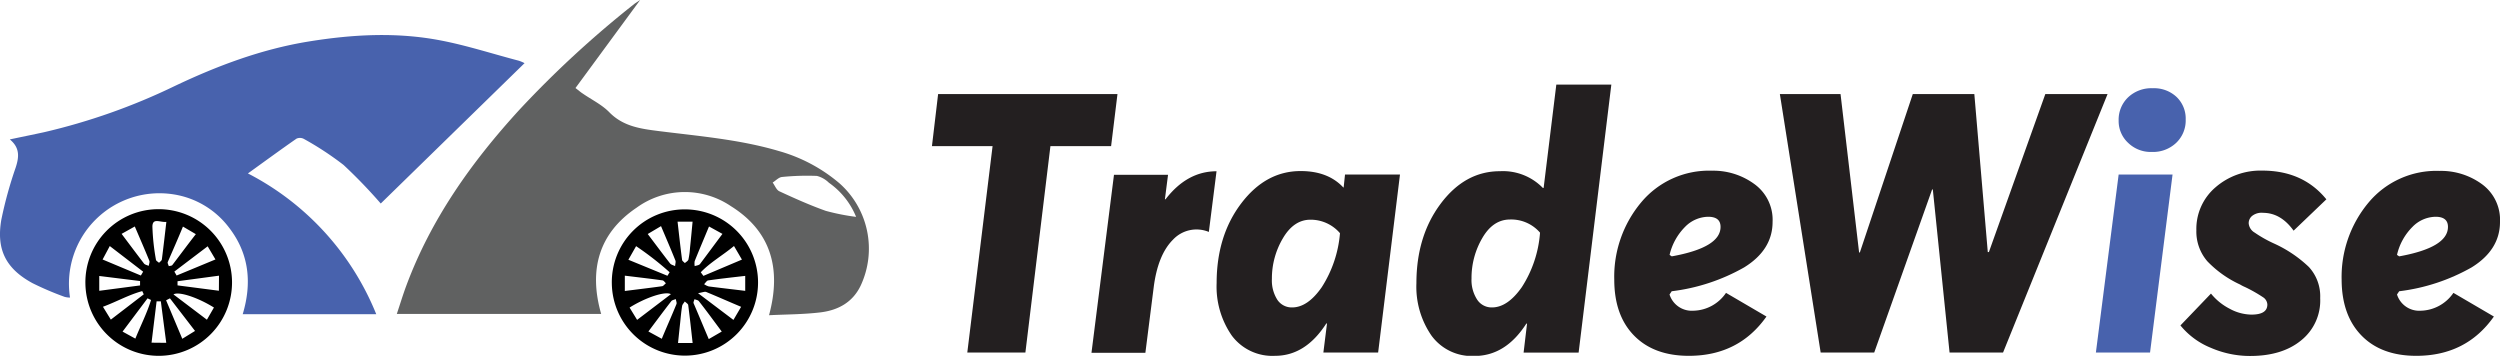 <svg xmlns="http://www.w3.org/2000/svg" viewBox="0 0 494.42 70.37"><defs><style>.cls-1{fill:#4862ad;}.cls-2{fill:#606161;}.cls-3{fill:#231f20;}</style></defs><title>logo</title><g id="Layer_2" data-name="Layer 2"><g id="Layer_1-2" data-name="Layer 1"><path class="cls-1" d="M74.41,62.14H48C49.84,56,49.3,50.23,45.33,45.06a17,17,0,0,0-11-6.62A17.89,17.89,0,0,0,13.85,58.85a4,4,0,0,1-1.07-.14A60.5,60.5,0,0,1,6.43,56C1.16,53.13-.77,49.37.27,43.41A81,81,0,0,1,3.1,33.14c.65-2,.91-3.87-1.16-5.57,2.42-.51,4.59-.95,6.76-1.42A123.1,123.1,0,0,0,34.58,17c8.43-4,17.09-7.25,26.33-8.77C69.66,6.8,78.44,6.31,87.17,8c5.2,1,10.28,2.66,15.41,4a7.07,7.07,0,0,1,1.16.49L75.3,40.25a101.12,101.12,0,0,0-7.36-7.63,61.08,61.08,0,0,0-7.83-5.14,1.66,1.66,0,0,0-1.47-.06c-3.15,2.19-6.25,4.46-9.61,6.88A54.07,54.07,0,0,1,74.41,62.14Z"/><path class="cls-2" d="M126.6,0,113.81,17.41c.67.51,1,.81,1.42,1.08,1.76,1.22,3.78,2.19,5.25,3.69,2.77,2.84,6.23,3.29,9.86,3.75,7.95,1,16,1.66,23.69,3.94a31.74,31.74,0,0,1,12,6.39,17.26,17.26,0,0,1,4.21,20.17c-1.59,3.38-4.51,4.93-8,5.35-3.31.4-6.68.39-10.15.56,2.48-9.12.44-16.59-7.54-21.57a16.26,16.26,0,0,0-18.66.31c-7.55,5.09-9.47,12.39-7,21H78.48c.64-1.92,1.19-3.73,1.84-5.49,4.91-13.26,12.93-24.53,22.39-34.87a203.34,203.34,0,0,1,22.81-21C125.86.49,126.23.26,126.6,0Zm42.71,42.89a15.23,15.23,0,0,0-5.38-6.75,5.21,5.21,0,0,0-2.37-1.35,49.68,49.68,0,0,0-6.9.21c-.65.06-1.24.72-1.85,1.1.43.59.74,1.46,1.32,1.73,3,1.39,6.06,2.76,9.18,3.87A43.33,43.33,0,0,0,169.31,42.89Z"/><path d="M31.38,41.37A14.5,14.5,0,1,1,16.89,56.12,14.45,14.45,0,0,1,31.38,41.37Zm1.52,2.51c-1.22.15-2.73-.89-2.76.93a44,44,0,0,0,.7,6.54c0,.23.4.42.61.63.19-.22.53-.43.56-.67C32.32,48.93,32.59,46.54,32.9,43.88Zm3.28.93c-1,2.44-2,4.69-3,7-.09.21.12.55.2.83.24-.07.58-.06.7-.22,1.53-2,3-4,4.65-6.11ZM21.71,48.66l-1.42,2.66,7.57,3.17.45-.76Zm20.9,2.65-1.54-2.6-6.59,5,.45.78ZM24.05,46.25c1.58,2.11,3,4,4.43,5.87.19.24.61.31.93.46.05-.33.23-.72.13-1-.91-2.23-1.87-4.43-2.88-6.79Zm19.26,8.27-8.2,1.1,0,.82,8.18,1.06Zm-1,6.3c-3.21-2-7-3.25-8-2.59l6.61,5ZM27.7,56.45l0-.87-8.07-1v2.93Zm-7.34,4.22,1.56,2.54,6.51-5-.3-.64C25.49,58.29,23.1,59.65,20.36,60.67ZM33.61,59l-.76.39L36.05,67l2.52-1.55Zm-3.73.33-.7-.33-4.94,6.58,2.53,1.39C27.87,64.26,29.1,61.86,29.88,59.3Zm3,8.47c-.38-2.88-.73-5.54-1.07-8.2l-.84,0c-.33,2.69-.66,5.37-1,8.17Z"/><path d="M135.51,41.41A14.46,14.46,0,1,1,121,56.11,14.4,14.4,0,0,1,135.51,41.41ZM134,43.84c.31,2.68.57,5.11.89,7.53,0,.24.36.44.55.66.25-.23.64-.43.71-.71a15.36,15.36,0,0,0,.31-2.26c.18-1.7.34-3.4.51-5.22Zm-5.9,2.44c1.58,2.09,3,4,4.42,5.82.22.28.69.36,1,.53,0-.38.18-.81.05-1.12-.89-2.22-1.84-4.42-2.84-6.79Zm14.82,0-2.7-1.49c-1,2.41-1.94,4.62-2.83,6.84a2.9,2.9,0,0,0,0,1c.36-.13.85-.16,1.05-.42C139.87,50.31,141.29,48.38,142.89,46.24Zm-18.65,5.09L132,54.54l.43-.7a61.43,61.43,0,0,0-6.63-5.16Zm14.35,2.52.49.67,7.62-3.22-1.57-2.69C142.89,50.53,140.47,51.88,138.59,53.85Zm8.76,3.67v-3c-2.52.29-4.9.55-7.28.89-.31,0-.57.49-.85.75a3.07,3.07,0,0,0,.93.45C142.48,56.94,144.81,57.21,147.35,57.52ZM126,63.26l6.68-5.08c-1.12-.66-5.12.72-8.17,2.65Zm20.57-2.58c-2.39-1-4.63-2-6.89-2.93-.31-.13-.75.09-1.63.23l7,5.29Zm-18.31,4.89L130.88,67c1-2.42,2-4.63,2.9-6.86.11-.26-.08-.65-.13-1-.3.14-.71.19-.89.42C131.28,61.46,129.85,63.4,128.22,65.57Zm14.48,0c-1.61-2.15-3-4.08-4.52-6-.17-.23-.57-.27-.87-.4-.07.27-.26.59-.18.8,1,2.32,1.94,4.61,3,7.09Zm-5.76,2.27c-.29-2.61-.55-5-.87-7.47,0-.27-.44-.5-.68-.75-.18.3-.48.58-.53.9-.17,1.08-.27,2.17-.38,3.26-.15,1.33-.28,2.65-.43,4.06ZM123.57,57.55c2.58-.33,5-.61,7.33-.94.29,0,.53-.39.8-.59-.23-.2-.43-.54-.67-.57-2.46-.34-4.92-.62-7.46-.93Z"/><path class="cls-3" d="M219.74,28.9h-12l-4.95,40.82H191.3l5-40.82H184.31l1.22-10.3H221Z"/><path class="cls-3" d="M230.51,39.41q4.25-5.53,10.08-5.54l-1.52,12a6.36,6.36,0,0,0-7.1,1.54q-3,3-3.81,9.44l-1.64,12.92H215.86l4.45-35.2H231l-.62,4.85Z"/><path class="cls-3" d="M266,34.52h10.87l-4.32,35.2H261.72l.72-5.75h-.14q-4.11,6.41-10.15,6.4a10,10,0,0,1-8.54-4,17,17,0,0,1-3-10.37q0-9.36,4.86-15.77t11.77-6.4q5.4,0,8.42,3.24h.07ZM255.53,60.8q3.09,0,5.87-4A23.31,23.31,0,0,0,265,46.18v-.07a7.64,7.64,0,0,0-5.83-2.66q-3.31,0-5.47,3.7a15.58,15.58,0,0,0-2.16,8,7.1,7.1,0,0,0,1.08,4.14A3.41,3.41,0,0,0,255.53,60.8Z"/><path class="cls-3" d="M307.79,16.73h10.88l-6.47,53H301.32L302,64l-.14,0q-4.11,6.41-10.29,6.4a9.88,9.88,0,0,1-8.45-4,17,17,0,0,1-3-10.37q0-9.36,4.82-15.77t11.71-6.4a11,11,0,0,1,8.48,3.31l.15,0ZM295.06,60.8q3.09,0,5.9-4a23,23,0,0,0,3.6-10.66V46a7.53,7.53,0,0,0-5.9-2.59c-2.26,0-4.09,1.22-5.51,3.67a15.62,15.62,0,0,0-2.13,8,7.1,7.1,0,0,0,1.09,4.14A3.41,3.41,0,0,0,295.06,60.8Z"/><path class="cls-3" d="M334.87,61.45a8,8,0,0,0,6.48-3.53l8,4.68q-5.48,7.77-15.34,7.77-6.92,0-10.84-4t-3.92-11.08a22.87,22.87,0,0,1,5.29-15.23,17.47,17.47,0,0,1,14.08-6.3A13.72,13.72,0,0,1,347,36.43a8.71,8.71,0,0,1,3.56,7.45q0,5.53-5.62,9a38.35,38.35,0,0,1-14.33,4.72l-.43.64A4.61,4.61,0,0,0,334.87,61.45Zm2.95-18.58a6.54,6.54,0,0,0-4.57,2,11.58,11.58,0,0,0-3.06,5.54l.43.29q9.66-1.74,9.65-5.83C340.27,43.54,339.46,42.87,337.82,42.87Z"/><path class="cls-3" d="M404.5,18.6h12.31L396.14,69.72H385.56l-3.31-32.25h-.14L370.66,69.72H360.07L352,18.6H364l3.67,31.33h.15L378.29,18.6h12.17l2.66,31.25h.22Z"/><path class="cls-1" d="M419,34.52h10.66l-4.45,35.2H414.5Zm6.78-17.07a6.49,6.49,0,0,1,4.68,1.73,5.91,5.91,0,0,1,1.8,4.46,6.1,6.1,0,0,1-1.88,4.61,6.65,6.65,0,0,1-4.82,1.8,6.4,6.4,0,0,1-4.64-1.76A5.87,5.87,0,0,1,419,23.86a6.11,6.11,0,0,1,1.87-4.61A6.69,6.69,0,0,1,425.74,17.45Z"/><path class="cls-3" d="M437.26,58.06a11.47,11.47,0,0,0,3.7,3,9.2,9.2,0,0,0,4.29,1.16c2.11,0,3.16-.65,3.16-2a1.82,1.82,0,0,0-.86-1.44,28.61,28.61,0,0,0-3.53-2,7.48,7.48,0,0,1-1-.51,21.29,21.29,0,0,1-6.49-4.61,9,9,0,0,1-2.16-6.12,10.82,10.82,0,0,1,3.78-8.49,13.57,13.57,0,0,1,9.26-3.31q8.05,0,12.67,5.68l-6.48,6.2q-2.52-3.52-6.05-3.53a3,3,0,0,0-2,.5,1.85,1.85,0,0,0-.83,1.59A2.35,2.35,0,0,0,445.9,46a24.9,24.9,0,0,0,3.81,2.15,24.77,24.77,0,0,1,6.91,4.65,8.55,8.55,0,0,1,2.24,6.16,10.09,10.09,0,0,1-3.71,8.31q-3.78,3.14-10.19,3.13a19.47,19.47,0,0,1-7.74-1.62,15,15,0,0,1-6-4.42Z"/><path class="cls-3" d="M478.73,61.45a8.05,8.05,0,0,0,6.48-3.53l8,4.68q-5.47,7.77-15.34,7.77-6.92,0-10.83-4T463.1,55.33a22.92,22.92,0,0,1,5.29-15.23,17.47,17.47,0,0,1,14.08-6.3,13.7,13.7,0,0,1,8.39,2.63,8.71,8.71,0,0,1,3.56,7.45q0,5.53-5.61,9a38.41,38.41,0,0,1-14.33,4.72l-.43.64A4.6,4.6,0,0,0,478.73,61.45Zm2.95-18.58a6.52,6.52,0,0,0-4.57,2,11.42,11.42,0,0,0-3.06,5.54l.43.29q9.64-1.74,9.65-5.83C484.13,43.54,483.31,42.87,481.68,42.87Z"/></g></g></svg>